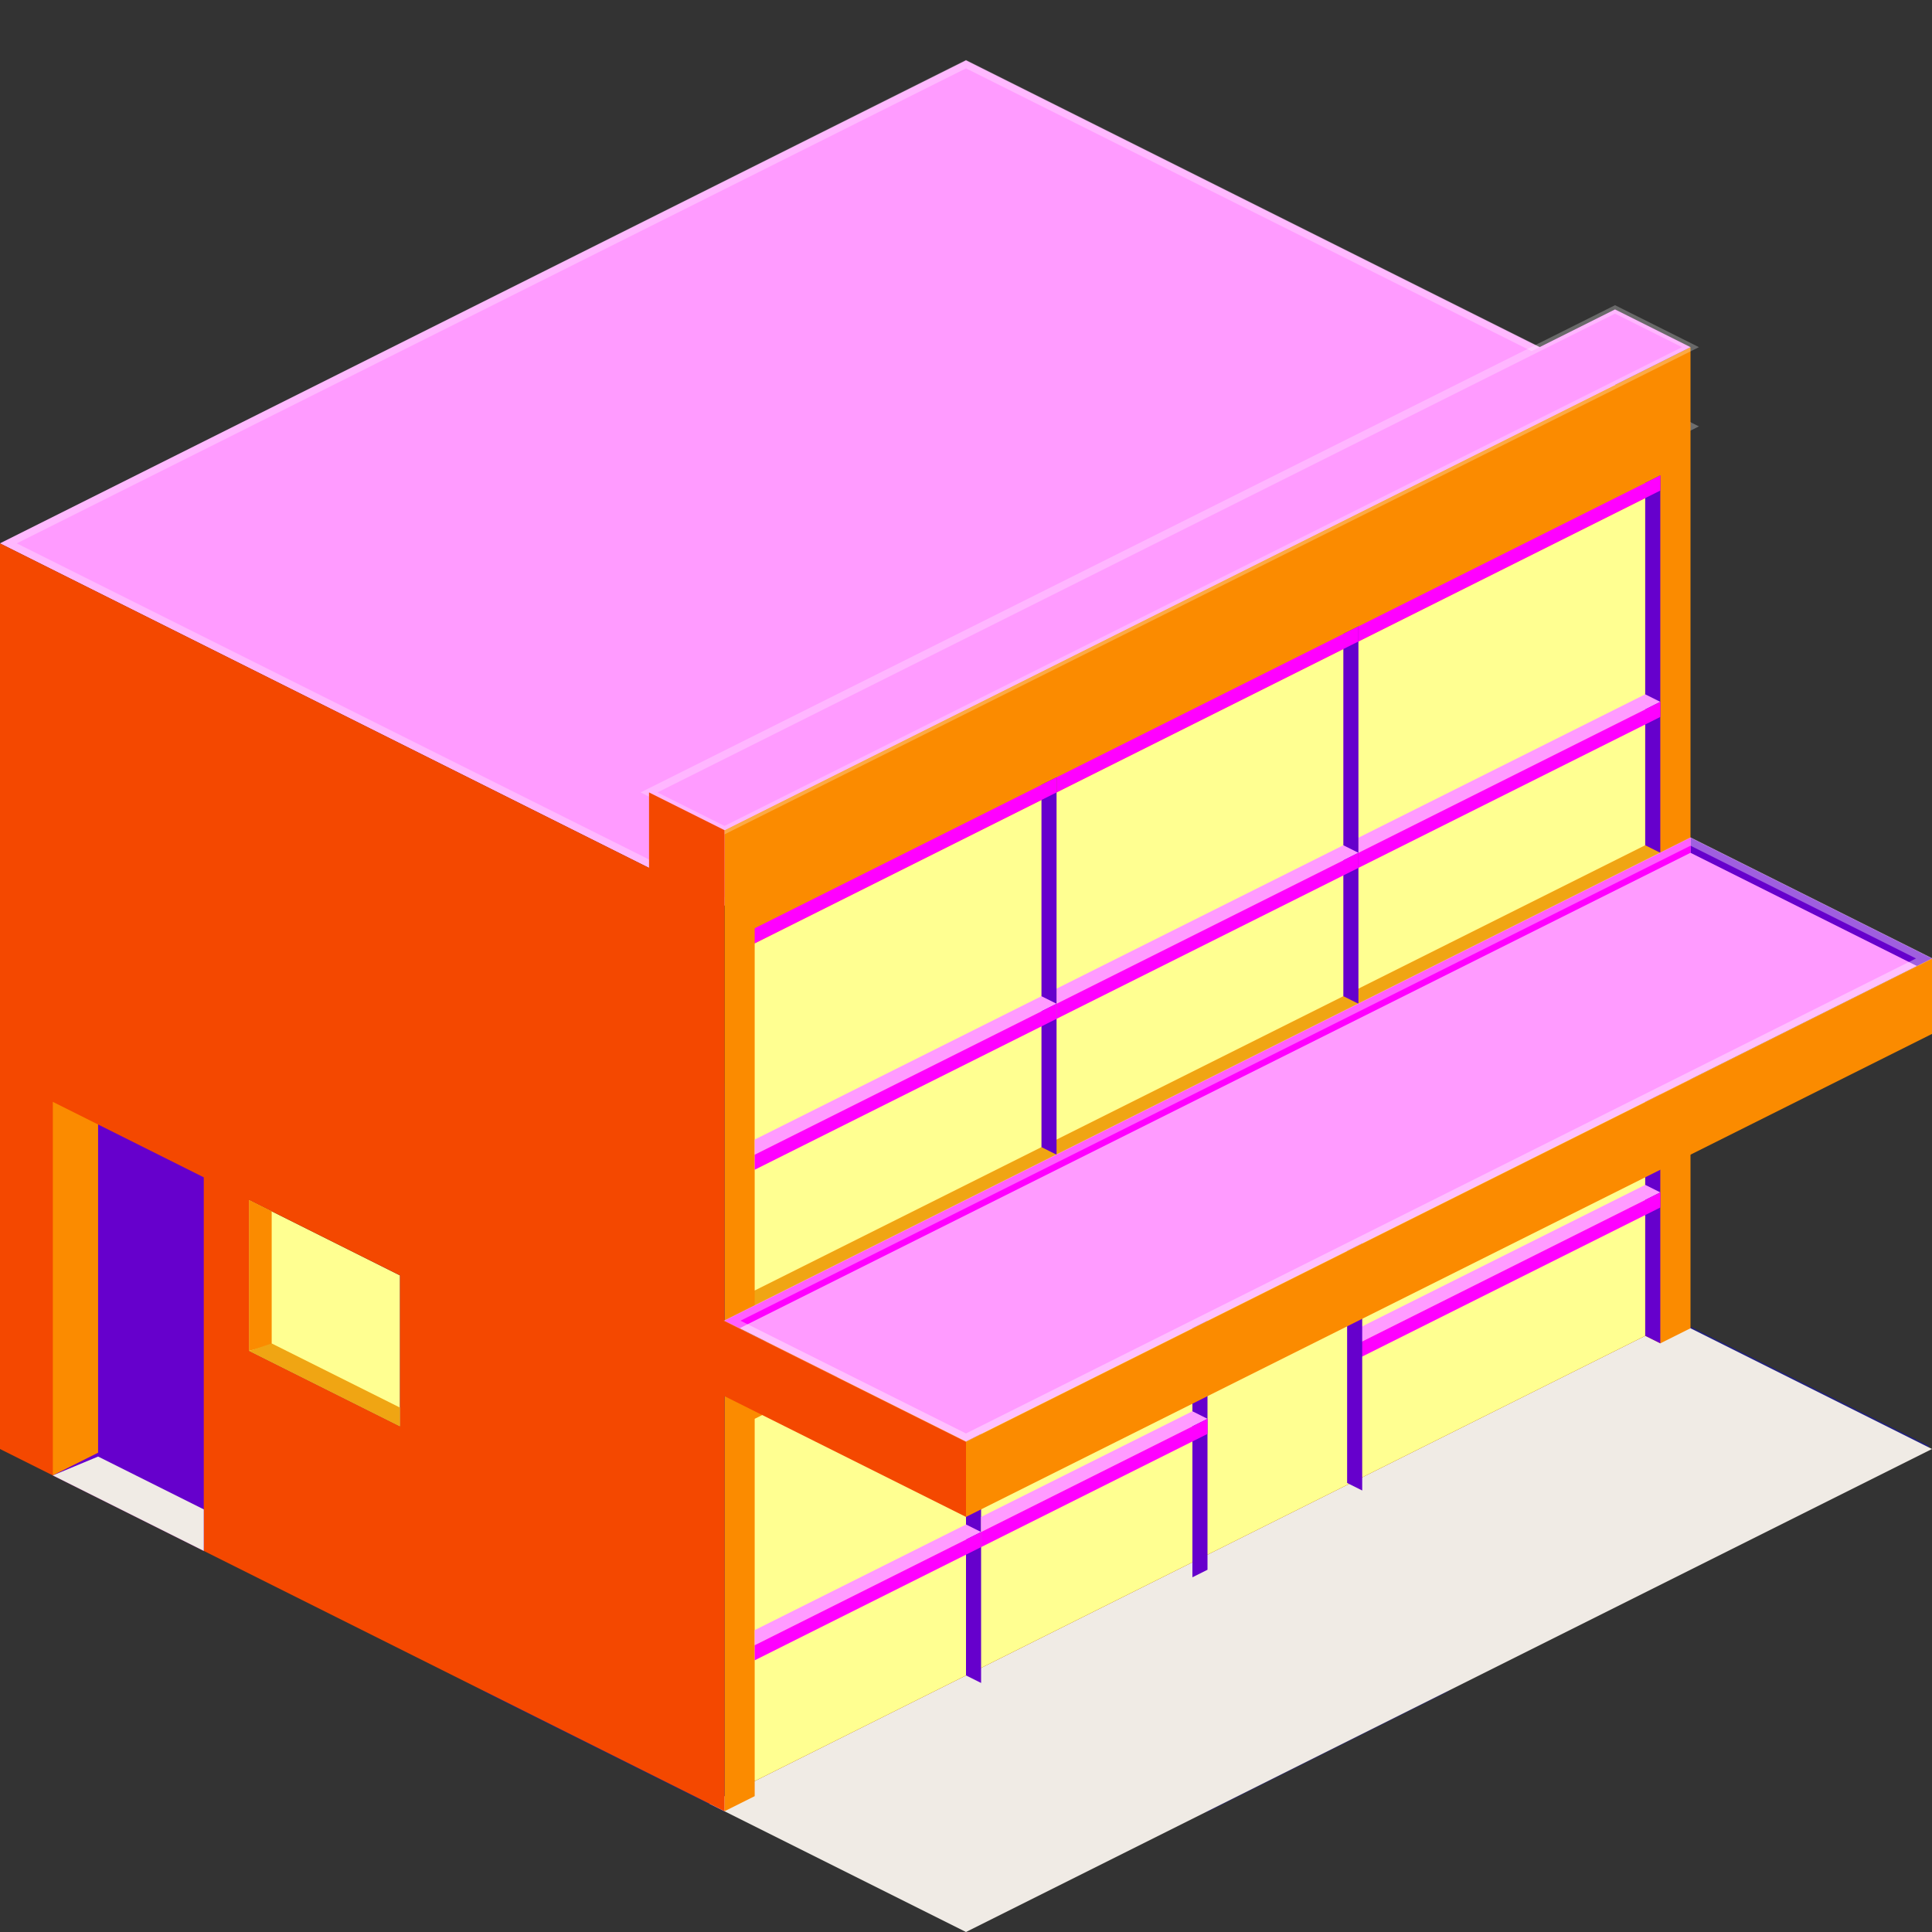 <?xml version="1.0" encoding="UTF-8" standalone="no"?>
<!-- Created with Inkscape (http://www.inkscape.org/) -->

<svg
   xmlns:dc="http://purl.org/dc/elements/1.1/"
   xmlns:cc="http://creativecommons.org/ns#"
   xmlns:rdf="http://www.w3.org/1999/02/22-rdf-syntax-ns#"
   xmlns:svg="http://www.w3.org/2000/svg"
   xmlns="http://www.w3.org/2000/svg"
   xmlns:sodipodi="http://sodipodi.sourceforge.net/DTD/sodipodi-0.dtd"
   xmlns:inkscape="http://www.inkscape.org/namespaces/inkscape"
   width="256"
   height="256"
   id="svg2"
   version="1.1"
   inkscape:version="0.48.4 r9939"
   sodipodi:docname="1x1-little-shop-twostorey.svg">
  <rect width="100%" height="100%" fill="#333333" stroke="none"/>
  <defs
     id="defs4" />
  <sodipodi:namedview
     id="base"
     pagecolor="#ffffff"
     bordercolor="#666666"
     borderopacity="1.0"
     inkscape:pageopacity="0.0"
     inkscape:pageshadow="2"
     inkscape:zoom="5.6568542"
     inkscape:cx="60.48734"
     inkscape:cy="155.57673"
     inkscape:document-units="px"
     inkscape:current-layer="svg2"
     showgrid="true"
     inkscape:window-width="3200"
     inkscape:window-height="1687"
     inkscape:window-x="0"
     inkscape:window-y="55"
     inkscape:window-maximized="1"
     fit-margin-top="0"
     fit-margin-left="0"
     fit-margin-right="0"
     fit-margin-bottom="0">
    <inkscape:grid
       type="xygrid"
       id="grid3008"
       empspacing="5"
       visible="true"
       enabled="true"
       snapvisiblegridlinesonly="true"
       originx="1596px"
       originy="-333px" />
  </sodipodi:namedview>
  <g
     inkscape:label="Layer 1"
     inkscape:groupmode="layer"
     id="layer1"
     style="opacity:0.554"
     transform="translate(1596,-463.362)" />
  <g
     inkscape:groupmode="layer"
     id="layer2"
     inkscape:label="Layer"
     transform="translate(1596,-463.362)" />
  <g
     id="g3933"
     transform="translate(0,58)">
    <path
       inkscape:connector-curvature="0"
       id="path3047"
       d="M 2.3368498e-6,14 96,62 224,-2 128,-50 z"
       style="fill:#ff9bff;fill-opacity:1;stroke:none" />
    <path
       sodipodi:nodetypes="ccccc"
       style="fill:none;stroke:#ffffff;stroke-opacity:0.29"
       d="M 1.099,14 97.099,62 224,-1.5 l -96,-48 z"
       id="path4425"
       inkscape:connector-curvature="0" />
    <g
       inkscape:label="Layer 1"
       id="layer1-0"
       transform="translate(-740.571,-504.076)"
       style="opacity:0.554">
      <g
         id="g3948"
         transform="translate(293.844,-108.249)">
        <g
           id="g3950"
           style="fill:#0000ff">
          <rect
             style="opacity:0.442;fill:#0000ff;stroke:none"
             id="rect3952"
             width="143.108"
             height="143.108"
             x="-584.689"
             y="1084.146"
             transform="matrix(0.894,-0.447,0.894,0.447,0,0)" />
          <path
             inkscape:connector-curvature="0"
             id="path3954"
             d="m 542.719,698.312 -32,16 32,16 32,-16 -32,-16 z m 32,16 32,16 32,-16 -32,-16 -32,16 z"
             style="opacity:0.442;fill:#0000ff;stroke:none" />
          <rect
             transform="matrix(0.894,-0.447,0.894,0.447,0,0)"
             y="1191.477"
             x="-477.358"
             height="35.777"
             width="35.777"
             id="rect3956"
             style="opacity:0.442;fill:#0000ff;stroke:none" />
          <rect
             style="opacity:0.442;fill:#0000ff;stroke:none"
             id="rect3958"
             width="35.777"
             height="35.777"
             x="-584.69"
             y="1084.146"
             transform="matrix(0.894,-0.447,0.894,0.447,0,0)" />
          <path
             id="path3960"
             d="m 542.719,730.312 -32,16 32,16 32,-16 -32,-16 z m 32,16 32,16 32,-16 -32,-16 -32,16 z"
             style="opacity:0.442;fill:#0000ff;stroke:none"
             inkscape:connector-curvature="0" />
          <path
             style="opacity:0.442;fill:#0000ff;stroke:none"
             d="m 542.719,762.416 -32,16 32,16 32,-16 -32,-16 z m 32,16 32,16 32,-16 -32,-16 -32,16 z"
             id="path3962"
             inkscape:connector-curvature="0" />
        </g>
      </g>
    </g>
    <path
       sodipodi:nodetypes="ccccc"
       inkscape:connector-curvature="0"
       id="path3043"
       d="m 224,53 0,-65 -128,64 0,65 z"
       style="fill:#fb8b00;fill-opacity:1;stroke:none" />
    <path
       inkscape:connector-curvature="0"
       id="path3842"
       d="m 100,113 0,2 120,-60 -2,-1 z"
       style="fill:#f0a513;fill-opacity:1;stroke:none" />
    <path
       sodipodi:nodetypes="ccccc"
       inkscape:connector-curvature="0"
       id="path3046"
       d="m 100,67 0,46 118,-59 0,-46 z"
       style="fill:#ffff91;fill-opacity:1;stroke:none" />
    <path
       sodipodi:nodetypes="ccccc"
       inkscape:connector-curvature="0"
       id="path3041"
       d="m 94,181 34,17 128,-64 -34,-17 z"
       style="fill:#f0ebe5;fill-opacity:1;stroke:none" />
    <path
       id="path3016"
       d="m 224,68 -128,54 0,60 4,-2 0,-2 118,-59 2,1 4,-2 0,-50 z"
       style="fill:#fb8b00;fill-opacity:1;stroke:none"
       inkscape:connector-curvature="0" />
    <g
       transform="translate(1596,-521.362)"
       style="stroke:none"
       id="g4361">
      <g
         style="stroke:none"
         id="g4278">
        <g
           style="stroke:none"
           transform="translate(180,5)"
           id="g4152">
          <path
             inkscape:connector-curvature="0"
             id="path3348"
             transform="translate(-1776,516.362)"
             d="m 218,69 -37.5,20.75 0,-0.25 -22,11 0,0.25 -28.5,14.25 -30,15 0,48 118,-59 0,-50 z m -185,32 0,20 20,10 0,-20 -20,-10 z"
             style="fill:#ffff91;fill-opacity:1;stroke:none" />
          <path
             sodipodi:nodetypes="ccccc"
             style="fill:#6600cc;fill-opacity:1;stroke:none"
             d="m -1648,632.362 0,48 2,1 0,-50 z"
             id="path3352"
             inkscape:connector-curvature="0" />
          <path
             style="fill:none;stroke:none"
             d="m -1646,661.362 -40,20"
             id="path3354"
             inkscape:connector-curvature="0" />
          <path
             sodipodi:nodetypes="ccccc"
             style="fill:#ff9bff;fill-opacity:1;stroke:none"
             d="m -1676,676.362 0,-2 28,-14 2,1 z"
             id="path3358"
             inkscape:connector-curvature="0" />
          <path
             sodipodi:nodetypes="ccccc"
             style="fill:#ff00ff;fill-opacity:1;stroke:none"
             d="m -1646,661.362 0,2 -30,15 0,-2 z"
             id="path3360"
             inkscape:connector-curvature="0" />
        </g>
        <g
           style="stroke:none"
           id="g4159"
           transform="translate(270,-40)">
          <path
             sodipodi:nodetypes="ccccc"
             inkscape:connector-curvature="0"
             id="path4163"
             d="m -1648,632.362 0,48 2,1 0,-50 z"
             style="fill:#6600cc;fill-opacity:1;stroke:none" />
          <path
             inkscape:connector-curvature="0"
             id="path4165"
             d="m -1646,661.362 -40,20"
             style="fill:none;stroke:none" />
          <path
             inkscape:connector-curvature="0"
             id="path4167"
             d="m -1686,681.362 0,-2 38,-19 2,1 z"
             style="fill:#ff9bff;fill-opacity:1;stroke:none" />
          <path
             inkscape:connector-curvature="0"
             id="path4169"
             d="m -1646,661.362 0,2 -40,20 0,-2 z"
             style="fill:#ff00ff;fill-opacity:1;stroke:none" />
          <g
             id="g3816">
            <path
               sodipodi:nodetypes="ccccc"
               inkscape:connector-curvature="0"
               id="path3037"
               d="m -1648,567.362 0,48 2,1 0,-50 z"
               style="fill:#6600cc;fill-opacity:1;stroke:none" />
            <path
               inkscape:connector-curvature="0"
               id="path3039"
               d="m -1686,616.362 0,-2 38,-19 2,1 z"
               style="fill:#ff9bff;fill-opacity:1;stroke:none" />
            <path
               inkscape:connector-curvature="0"
               id="path3042"
               d="m -1646,596.362 0,2 -40,20 0,-2 z"
               style="fill:#ff00ff;fill-opacity:1;stroke:none" />
            <path
               style="fill:#ff00ff;fill-opacity:1;stroke:none"
               d="m -1646,566.362 0,2 -40,20 0,-2 z"
               id="path3044"
               inkscape:connector-curvature="0" />
          </g>
          <g
             transform="translate(-40,20)"
             id="g3822">
            <path
               style="fill:#6600cc;fill-opacity:1;stroke:none"
               d="m -1648,567.362 0,48 2,1 0,-50 z"
               id="path3824"
               inkscape:connector-curvature="0"
               sodipodi:nodetypes="ccccc" />
            <path
               style="fill:#ff9bff;fill-opacity:1;stroke:none"
               d="m -1686,616.362 0,-2 38,-19 2,1 z"
               id="path3826"
               inkscape:connector-curvature="0" />
            <path
               style="fill:#ff00ff;fill-opacity:1;stroke:none"
               d="m -1646,596.362 0,2 -40,20 0,-2 z"
               id="path3828"
               inkscape:connector-curvature="0" />
            <path
               inkscape:connector-curvature="0"
               id="path3830"
               d="m -1646,566.362 0,2 -40,20 0,-2 z"
               style="fill:#ff00ff;fill-opacity:1;stroke:none" />
          </g>
          <g
             id="g3832"
             transform="translate(-80,40)">
            <path
               sodipodi:nodetypes="ccccc"
               inkscape:connector-curvature="0"
               id="path3834"
               d="m -1648,567.362 0,48 2,1 0,-50 z"
               style="fill:#6600cc;fill-opacity:1;stroke:none" />
            <path
               inkscape:connector-curvature="0"
               id="path3836"
               d="m -1686,616.362 0,-2 38,-19 2,1 z"
               style="fill:#ff9bff;fill-opacity:1;stroke:none" />
            <path
               inkscape:connector-curvature="0"
               id="path3838"
               d="m -1646,596.362 0,2 -40,20 0,-2 z"
               style="fill:#ff00ff;fill-opacity:1;stroke:none" />
            <path
               style="fill:#ff00ff;fill-opacity:1;stroke:none"
               d="m -1646,566.362 0,2 -40,20 0,-2 z"
               id="path3840"
               inkscape:connector-curvature="0" />
          </g>
        </g>
        <g
           style="stroke:none"
           transform="translate(220.5,-25.5)"
           id="g4237">
          <g
             style="stroke:none"
             transform="translate(10,5)"
             id="g4200">
            <path
               sodipodi:nodetypes="ccccc"
               style="fill:#6600cc;fill-opacity:1;stroke:none"
               d="m -1648,632.362 0,48 2,1 0,-50 z"
               id="path4204"
               inkscape:connector-curvature="0" />
            <path
               style="fill:none;stroke:none"
               d="m -1646,661.362 -40,20"
               id="path4206"
               inkscape:connector-curvature="0" />
          </g>
        </g>
        <g
           style="stroke:none"
           id="g4264"
           transform="translate(210,-10)">
          <path
             sodipodi:nodetypes="ccccc"
             inkscape:connector-curvature="0"
             id="path4268"
             d="m -1648,632.362 0,50 2,-1 0,-50 z"
             style="fill:#6600cc;fill-opacity:1;stroke:none" />
          <path
             inkscape:connector-curvature="0"
             id="path4270"
             d="m -1646,661.362 -40,20"
             style="fill:none;stroke:none" />
          <path
             inkscape:connector-curvature="0"
             id="path4272"
             d="m -1676,676.362 0,-2 28,-14 2,1 z"
             style="fill:#ff9bff;fill-opacity:1;stroke:none"
             sodipodi:nodetypes="ccccc" />
          <path
             inkscape:connector-curvature="0"
             id="path4274"
             d="m -1646,661.362 0,2 -30,15 0,-2 z"
             style="fill:#ff00ff;fill-opacity:1;stroke:none"
             sodipodi:nodetypes="ccccc" />
        </g>
      </g>
    </g>
    <path
       style="fill:#ff9bff;fill-opacity:1;stroke:none"
       d="M 96,117 224,53 256,69 128,133 z"
       id="path3028"
       inkscape:connector-curvature="0" />
    <path
       style="fill:#ff9bff;fill-opacity:1;stroke:#ffffff;stroke-opacity:0.269"
       d="m 86,47 10,5 L 224,-12 214,-17 z"
       id="path3081"
       inkscape:connector-curvature="0" />
    <path
       sodipodi:nodetypes="ccccc"
       inkscape:connector-curvature="0"
       id="path3252"
       d="m 224,53 0,2 32,16 0,-2 -32,-16"
       style="fill:#6600cc;fill-opacity:1;stroke:none" />
    <path
       sodipodi:nodetypes="ccccc"
       inkscape:connector-curvature="0"
       id="path3254"
       d="m 224,55 0,-2 -128,64 0,2 z"
       style="fill:#ff00ff;fill-opacity:1;stroke:none" />
    <path
       sodipodi:nodetypes="ccccc"
       inkscape:connector-curvature="0"
       id="path3020"
       d="m 128,133 128,-64 0,10 -128,64 z"
       style="fill:#fb8b00;fill-opacity:1;stroke:none" />
    <path
       sodipodi:nodetypes="cccccccccccccccccccc"
       inkscape:connector-curvature="0"
       id="path3014"
       d="m 0,14 0,70 0,10 0,40 96,48 0,-40 0,-15 32,16 0,-10 -32,-16 0,-5 0,-60 -10,-5 0,10 z m 33,87 20,10 0,20 -20,-10 z"
       style="fill:#f44800;fill-opacity:1;stroke:none" />
    <path
       sodipodi:nodetypes="ccccc"
       inkscape:connector-curvature="0"
       id="path3279"
       d="m 7,137.5 6,-3 0,-43.5 -6,-3 z"
       style="fill:#fb8b00;fill-opacity:1;stroke:none" />
    <path
       sodipodi:nodetypes="cccccc"
       inkscape:connector-curvature="0"
       id="path3281"
       d="m 13,91 14,7 0,49.5 -20,-10 6,-3 0,-43.5"
       style="fill:#6600cc;fill-opacity:1;stroke:none" />
    <path
       sodipodi:nodetypes="ccccc"
       inkscape:connector-curvature="0"
       id="path3305"
       d="m 13,135 14,7 0,5.5 -20,-10 z"
       style="fill:#f0ebe5;fill-opacity:1;stroke:none" />
    <path
       sodipodi:nodetypes="ccccc"
       inkscape:connector-curvature="0"
       id="path3310"
       d="m 33,121 3,-0.804 0,-17.696 -3,-1.5 z"
       style="fill:#fb8b00;fill-opacity:1;stroke:none" />
    <path
       inkscape:connector-curvature="0"
       id="path3312"
       d="m 36,120.013 -3,1 20,10 0,-2.5 -17,-8.5 z"
       style="fill:#f0a513;fill-opacity:1;stroke:none" />
    <g
       transform="translate(1596,-521.362)"
       style="stroke:none"
       id="g3327">
      <path
         style="fill:none;stroke:none"
         d="m -1559,643.362 0,-19"
         id="path3317"
         inkscape:connector-curvature="0" />
      <path
         inkscape:connector-curvature="0"
         id="path3319"
         d="m -1555,645.362 0,-19"
         style="fill:none;stroke:none" />
      <path
         style="fill:none;stroke:none"
         d="m -1551,647.362 0,-19"
         id="path3321"
         inkscape:connector-curvature="0" />
      <path
         inkscape:connector-curvature="0"
         id="path3323"
         d="m -1547,649.362 0,-19"
         style="fill:none;stroke:none" />
    </g>
    <path
       sodipodi:nodetypes="ccccc"
       inkscape:connector-curvature="0"
       id="path4427"
       d="M 97,117 128,132.5 255,69 224,53.5 z"
       style="fill:none;stroke:#ffffff;stroke-width:1px;stroke-linecap:butt;stroke-linejoin:miter;stroke-opacity:0.374" />
  </g>
</svg>
